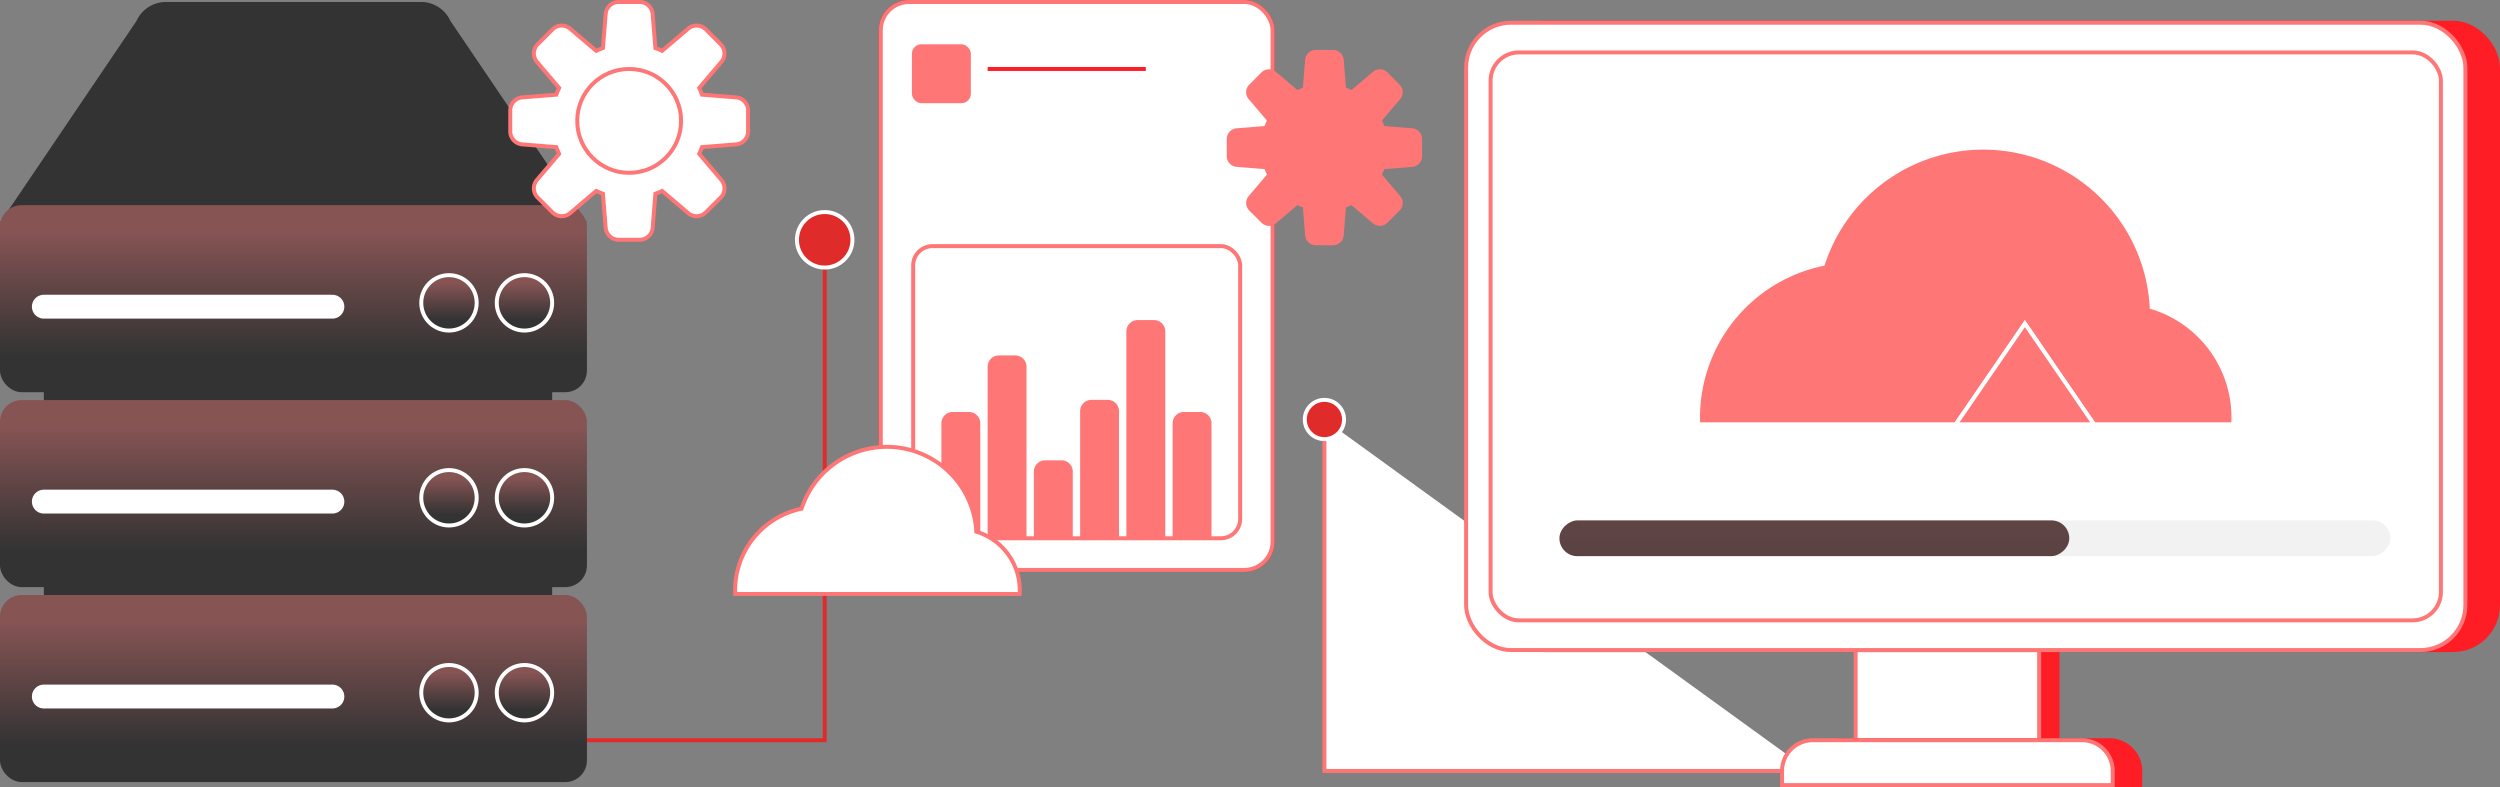 <svg xmlns="http://www.w3.org/2000/svg" xmlns:xlink="http://www.w3.org/1999/xlink" width="628.508" height="197.876" viewBox="0 0 628.508 197.876">
  <rect x="0" y="0" width="628.508" height="197.876" fill="#808080" stroke="none"/>
  <defs>
    <linearGradient id="linear-gradient" x1="0.5" y1="0.804" x2="0.5" y2="0.138" gradientUnits="objectBoundingBox">
      <stop offset="0" stop-color="#333"/>
      <stop offset="1" stop-color="#875454"/>
    </linearGradient>
    <linearGradient id="linear-gradient-10" x1="-6.632" y1="0.5" x2="7.632" y2="0.5" xlink:href="#linear-gradient"/>
  </defs>
  <g id="Group_198" data-name="Group 198" transform="translate(-22.5 -19.537)">
    <path id="Path_390" data-name="Path 390" d="M22.5,75.513H170.056L135.738,24.8a8.129,8.129,0,0,0-7.4-4.766H64.218a8.129,8.129,0,0,0-7.4,4.766Z" fill="#333"/>
    <path id="Path_391" data-name="Path 391" d="M167.611,205.634h62.222V79.823" fill="none" stroke="#e02b2b" stroke-miterlimit="10" stroke-width="1"/>
    <rect id="Rectangle_245" data-name="Rectangle 245" width="127.798" height="66.37" transform="translate(33.52 112.741)" fill="#333"/>
    <rect id="Rectangle_246" data-name="Rectangle 246" width="147.556" height="47.023" rx="5.426" transform="translate(22.5 71.114)" fill="url(#linear-gradient)"/>
    <circle id="Ellipse_528" data-name="Ellipse 528" cx="6.966" cy="6.966" r="6.966" transform="translate(147.385 88.71)" stroke="#fff" stroke-miterlimit="10" stroke-width="1" fill="url(#linear-gradient)"/>
    <circle id="Ellipse_529" data-name="Ellipse 529" cx="6.966" cy="6.966" r="6.966" transform="translate(128.407 88.71)" stroke="#fff" stroke-miterlimit="10" stroke-width="1" fill="url(#linear-gradient)"/>
    <line id="Line_133" data-name="Line 133" x1="72.547" transform="translate(33.52 96.638)" fill="#fff" stroke="#fff" stroke-linecap="round" stroke-miterlimit="10" stroke-width="6"/>
    <rect id="Rectangle_247" data-name="Rectangle 247" width="147.556" height="47.023" rx="5.426" transform="translate(22.5 120.119)" fill="url(#linear-gradient)"/>
    <circle id="Ellipse_530" data-name="Ellipse 530" cx="6.966" cy="6.966" r="6.966" transform="translate(147.385 137.716)" stroke="#fff" stroke-miterlimit="10" stroke-width="1" fill="url(#linear-gradient)"/>
    <circle id="Ellipse_531" data-name="Ellipse 531" cx="6.966" cy="6.966" r="6.966" transform="translate(128.407 137.716)" stroke="#fff" stroke-miterlimit="10" stroke-width="1" fill="url(#linear-gradient)"/>
    <line id="Line_134" data-name="Line 134" x1="72.547" transform="translate(33.52 145.643)" fill="#fff" stroke="#fff" stroke-linecap="round" stroke-miterlimit="10" stroke-width="6"/>
    <rect id="Rectangle_248" data-name="Rectangle 248" width="147.556" height="47.023" rx="5.426" transform="translate(22.5 169.125)" fill="url(#linear-gradient)"/>
    <circle id="Ellipse_532" data-name="Ellipse 532" cx="6.966" cy="6.966" r="6.966" transform="translate(147.385 186.721)" stroke="#fff" stroke-miterlimit="10" stroke-width="1" fill="url(#linear-gradient)"/>
    <circle id="Ellipse_533" data-name="Ellipse 533" cx="6.966" cy="6.966" r="6.966" transform="translate(128.407 186.721)" stroke="#fff" stroke-miterlimit="10" stroke-width="1" fill="url(#linear-gradient)"/>
    <line id="Line_135" data-name="Line 135" x1="72.547" transform="translate(33.52 194.648)" fill="#fff" stroke="#fff" stroke-linecap="round" stroke-miterlimit="10" stroke-width="6"/>
    <path id="Path_392" data-name="Path 392" d="M477.437,213.359H355.463V125" fill="#fff" stroke="#ff7676" stroke-miterlimit="10" stroke-width="1"/>
    <rect id="Rectangle_249" data-name="Rectangle 249" width="46.142" height="35.776" transform="translate(493.624 175.497)" fill="#ff1d25" stroke="#ff1d25" stroke-miterlimit="10" stroke-width="1"/>
    <rect id="Rectangle_250" data-name="Rectangle 250" width="46.142" height="35.776" transform="translate(489.009 175.497)" fill="#fff" stroke="#ff7676" stroke-miterlimit="10" stroke-width="1"/>
    <path id="Rectangle_251" data-name="Rectangle 251" d="M7.725,0h67.68a7.725,7.725,0,0,1,7.725,7.725v3.554a0,0,0,0,1,0,0H0a0,0,0,0,1,0,0V7.725A7.725,7.725,0,0,1,7.725,0Z" transform="translate(477.437 205.634)" fill="#ff1d25" stroke="#ff1d25" stroke-miterlimit="10" stroke-width="1"/>
    <path id="Rectangle_252" data-name="Rectangle 252" d="M7.725,0h67.68a7.725,7.725,0,0,1,7.725,7.725v3.554a0,0,0,0,1,0,0H0a0,0,0,0,1,0,0V7.725A7.725,7.725,0,0,1,7.725,0Z" transform="translate(470.515 205.634)" fill="#fff" stroke="#ff7676" stroke-miterlimit="10" stroke-width="1"/>
    <rect id="Rectangle_253" data-name="Rectangle 253" width="251.219" height="157.717" rx="11.296" transform="translate(399.288 25.248)" fill="#ff1d25" stroke="#ff1d25" stroke-miterlimit="10" stroke-width="1"/>
    <rect id="Rectangle_254" data-name="Rectangle 254" width="251.219" height="157.717" rx="11.296" transform="translate(391.085 25.248)" fill="#fff" stroke="#ff7676" stroke-miterlimit="10" stroke-width="1"/>
    <rect id="Rectangle_255" data-name="Rectangle 255" width="238.914" height="142.781" rx="7.109" transform="translate(397.238 32.716)" fill="#fff" stroke="#ff7676" stroke-miterlimit="10" stroke-width="1"/>
    <rect id="Rectangle_256" data-name="Rectangle 256" width="8.985" height="208.91" rx="4.493" transform="translate(414.548 159.353) rotate(-90)" fill="#f2f2f2"/>
    <rect id="Rectangle_257" data-name="Rectangle 257" width="8.985" height="128.174" rx="4.493" transform="translate(414.548 159.353) rotate(-90)" fill="url(#linear-gradient-10)"/>
    <rect id="Rectangle_258" data-name="Rectangle 258" width="98.497" height="142.781" rx="7.109" transform="translate(243.929 20.037)" fill="#ff1d25" stroke="#ff1d25" stroke-miterlimit="10" stroke-width="1"/>
    <rect id="Rectangle_259" data-name="Rectangle 259" width="98.497" height="142.781" rx="7.109" transform="translate(243.929 20.037)" fill="#fff" stroke="#ff7676" stroke-miterlimit="10" stroke-width="1"/>
    <path id="Path_393" data-name="Path 393" d="M207.553,44.026l-8.568-.692c-.207-.576-.442-1.138-.7-1.687l5.569-6.549a3.277,3.277,0,0,0-.179-4.441l-3.729-3.729a3.277,3.277,0,0,0-4.441-.179l-6.549,5.569c-.549-.258-1.111-.493-1.687-.7l-.692-8.568a3.277,3.277,0,0,0-3.267-3.013h-5.274a3.277,3.277,0,0,0-3.267,3.013l-.693,8.568c-.575.207-1.137.442-1.686.7l-6.55-5.569a3.275,3.275,0,0,0-4.44.179l-3.73,3.729a3.279,3.279,0,0,0-.179,4.441l5.57,6.549q-.389.823-.7,1.687l-8.567.692a3.278,3.278,0,0,0-3.013,3.267v5.274a3.277,3.277,0,0,0,3.013,3.267l8.567.693q.312.863.7,1.686l-5.57,6.55a3.277,3.277,0,0,0,.179,4.44l3.73,3.73a3.277,3.277,0,0,0,4.44.179l6.55-5.57c.549.259,1.111.494,1.686.7l.693,8.567a3.277,3.277,0,0,0,3.267,3.013h5.274a3.277,3.277,0,0,0,3.267-3.013l.692-8.567c.576-.207,1.138-.442,1.687-.7l6.549,5.57a3.279,3.279,0,0,0,4.441-.179l3.729-3.73a3.275,3.275,0,0,0,.179-4.44l-5.569-6.55c.258-.549.493-1.111.7-1.686l8.568-.693a3.277,3.277,0,0,0,3.013-3.267V47.293A3.278,3.278,0,0,0,207.553,44.026Z" fill="#fff" stroke="#ff7676" stroke-miterlimit="10" stroke-width="1"/>
    <path id="Path_394" data-name="Path 394" d="M377.54,51.792l-7.036-.568q-.256-.709-.576-1.386l4.575-5.379a2.693,2.693,0,0,0-.147-3.647l-3.064-3.063a2.691,2.691,0,0,0-3.647-.147l-5.379,4.574c-.451-.212-.912-.4-1.385-.575l-.569-7.037a2.692,2.692,0,0,0-2.683-2.475H353.3a2.692,2.692,0,0,0-2.683,2.475l-.569,7.037c-.473.17-.934.363-1.385.575L343.281,37.6a2.692,2.692,0,0,0-3.648.147l-3.063,3.063a2.693,2.693,0,0,0-.147,3.647L341,49.838q-.319.677-.576,1.386l-7.036.568a2.693,2.693,0,0,0-2.475,2.684v4.331a2.691,2.691,0,0,0,2.475,2.683l7.036.569q.256.71.576,1.385l-4.575,5.38a2.693,2.693,0,0,0,.147,3.647l3.063,3.063a2.692,2.692,0,0,0,3.648.147l5.379-4.574c.451.212.912.4,1.385.575l.569,7.037a2.692,2.692,0,0,0,2.683,2.475h4.332a2.692,2.692,0,0,0,2.683-2.475l.569-7.037c.473-.17.934-.363,1.385-.575l5.379,4.574a2.691,2.691,0,0,0,3.647-.147l3.064-3.063a2.693,2.693,0,0,0,.147-3.647l-4.575-5.38q.319-.675.576-1.385l7.036-.569a2.692,2.692,0,0,0,2.475-2.683V54.476A2.693,2.693,0,0,0,377.54,51.792Z" fill="#ff7676"/>
    <circle id="Ellipse_534" data-name="Ellipse 534" cx="13.055" cy="13.055" r="13.055" transform="translate(167.618 36.876)" fill="#fff" stroke="#ff7676" stroke-miterlimit="10" stroke-width="1"/>
    <g id="Group_196" data-name="Group 196">
      <path id="Path_395" data-name="Path 395" d="M563.442,96.755A42.4,42.4,0,0,0,480.8,85.892,39.435,39.435,0,0,0,449.386,124.5c0,.575.019,1.145.043,1.714h64.764l6.328-9.223L531.563,100.9,542.6,116.99l6.329,9.223h35.016c.033-.567.055-1.138.055-1.714A29,29,0,0,0,563.442,96.755Z" fill="#ff7676" stroke="#fff" stroke-miterlimit="10" stroke-width="1"/>
      <path id="Path_396" data-name="Path 396" d="M531.563,100.9,520.521,116.99l-6.329,9.223h34.74L542.6,116.99Z" fill="#ff7676" stroke="#fff" stroke-miterlimit="10" stroke-width="1"/>
    </g>
    <circle id="Ellipse_535" data-name="Ellipse 535" cx="6.977" cy="6.977" r="6.977" transform="translate(222.856 72.846)" fill="#e02b2b" stroke="#fff" stroke-miterlimit="10" stroke-width="1"/>
    <circle id="Ellipse_536" data-name="Ellipse 536" cx="4.934" cy="4.934" r="4.934" transform="translate(350.529 120.066)" fill="#e02b2b" stroke="#fff" stroke-miterlimit="10" stroke-width="1"/>
    <rect id="Rectangle_260" data-name="Rectangle 260" width="82.201" height="73.445" rx="4.838" transform="translate(252.077 81.415)" fill="#fff" stroke="#ff7676" stroke-miterlimit="10" stroke-width="1"/>
    <g id="Group_197" data-name="Group 197">
      <path id="Path_397" data-name="Path 397" d="M266.1,123.111h-4.087a2.845,2.845,0,0,0-2.845,2.845v28.9h9.777v-28.9A2.845,2.845,0,0,0,266.1,123.111Z" fill="#ff7676"/>
      <path id="Path_398" data-name="Path 398" d="M277.726,108.889h-4.087a2.845,2.845,0,0,0-2.845,2.845V154.86h9.777V111.734A2.845,2.845,0,0,0,277.726,108.889Z" fill="#ff7676"/>
      <path id="Path_399" data-name="Path 399" d="M289.353,135.259h-4.087a2.846,2.846,0,0,0-2.845,2.846V154.86H292.2V138.1A2.845,2.845,0,0,0,289.353,135.259Z" fill="#ff7676"/>
      <path id="Path_400" data-name="Path 400" d="M300.98,120.066h-4.087a2.846,2.846,0,0,0-2.845,2.846V154.86h9.777V122.912A2.845,2.845,0,0,0,300.98,120.066Z" fill="#ff7676"/>
      <path id="Path_401" data-name="Path 401" d="M312.607,100H308.52a2.845,2.845,0,0,0-2.845,2.845V154.86h9.777V102.845A2.845,2.845,0,0,0,312.607,100Z" fill="#ff7676"/>
      <path id="Path_402" data-name="Path 402" d="M324.234,123.111h-4.087a2.845,2.845,0,0,0-2.845,2.845v28.9h9.777v-28.9A2.845,2.845,0,0,0,324.234,123.111Z" fill="#ff7676"/>
    </g>
    <path id="Path_403" data-name="Path 403" d="M267.948,153.2a22.539,22.539,0,0,0-43.935-5.775,20.964,20.964,0,0,0-16.7,20.524c0,.3.01.609.023.911H278.85c.018-.3.029-.6.029-.911A15.418,15.418,0,0,0,267.948,153.2Z" fill="#fff" stroke="#ff7676" stroke-miterlimit="10" stroke-width="1"/>
    <rect id="Rectangle_261" data-name="Rectangle 261" width="14.815" height="14.815" rx="2.37" transform="translate(251.759 30.667)" fill="#ff7676"/>
    <line id="Line_136" data-name="Line 136" x2="39.77" transform="translate(270.794 36.876)" fill="#ff1d25" stroke="#ff1d25" stroke-miterlimit="10" stroke-width="1"/>
  </g>
</svg>

